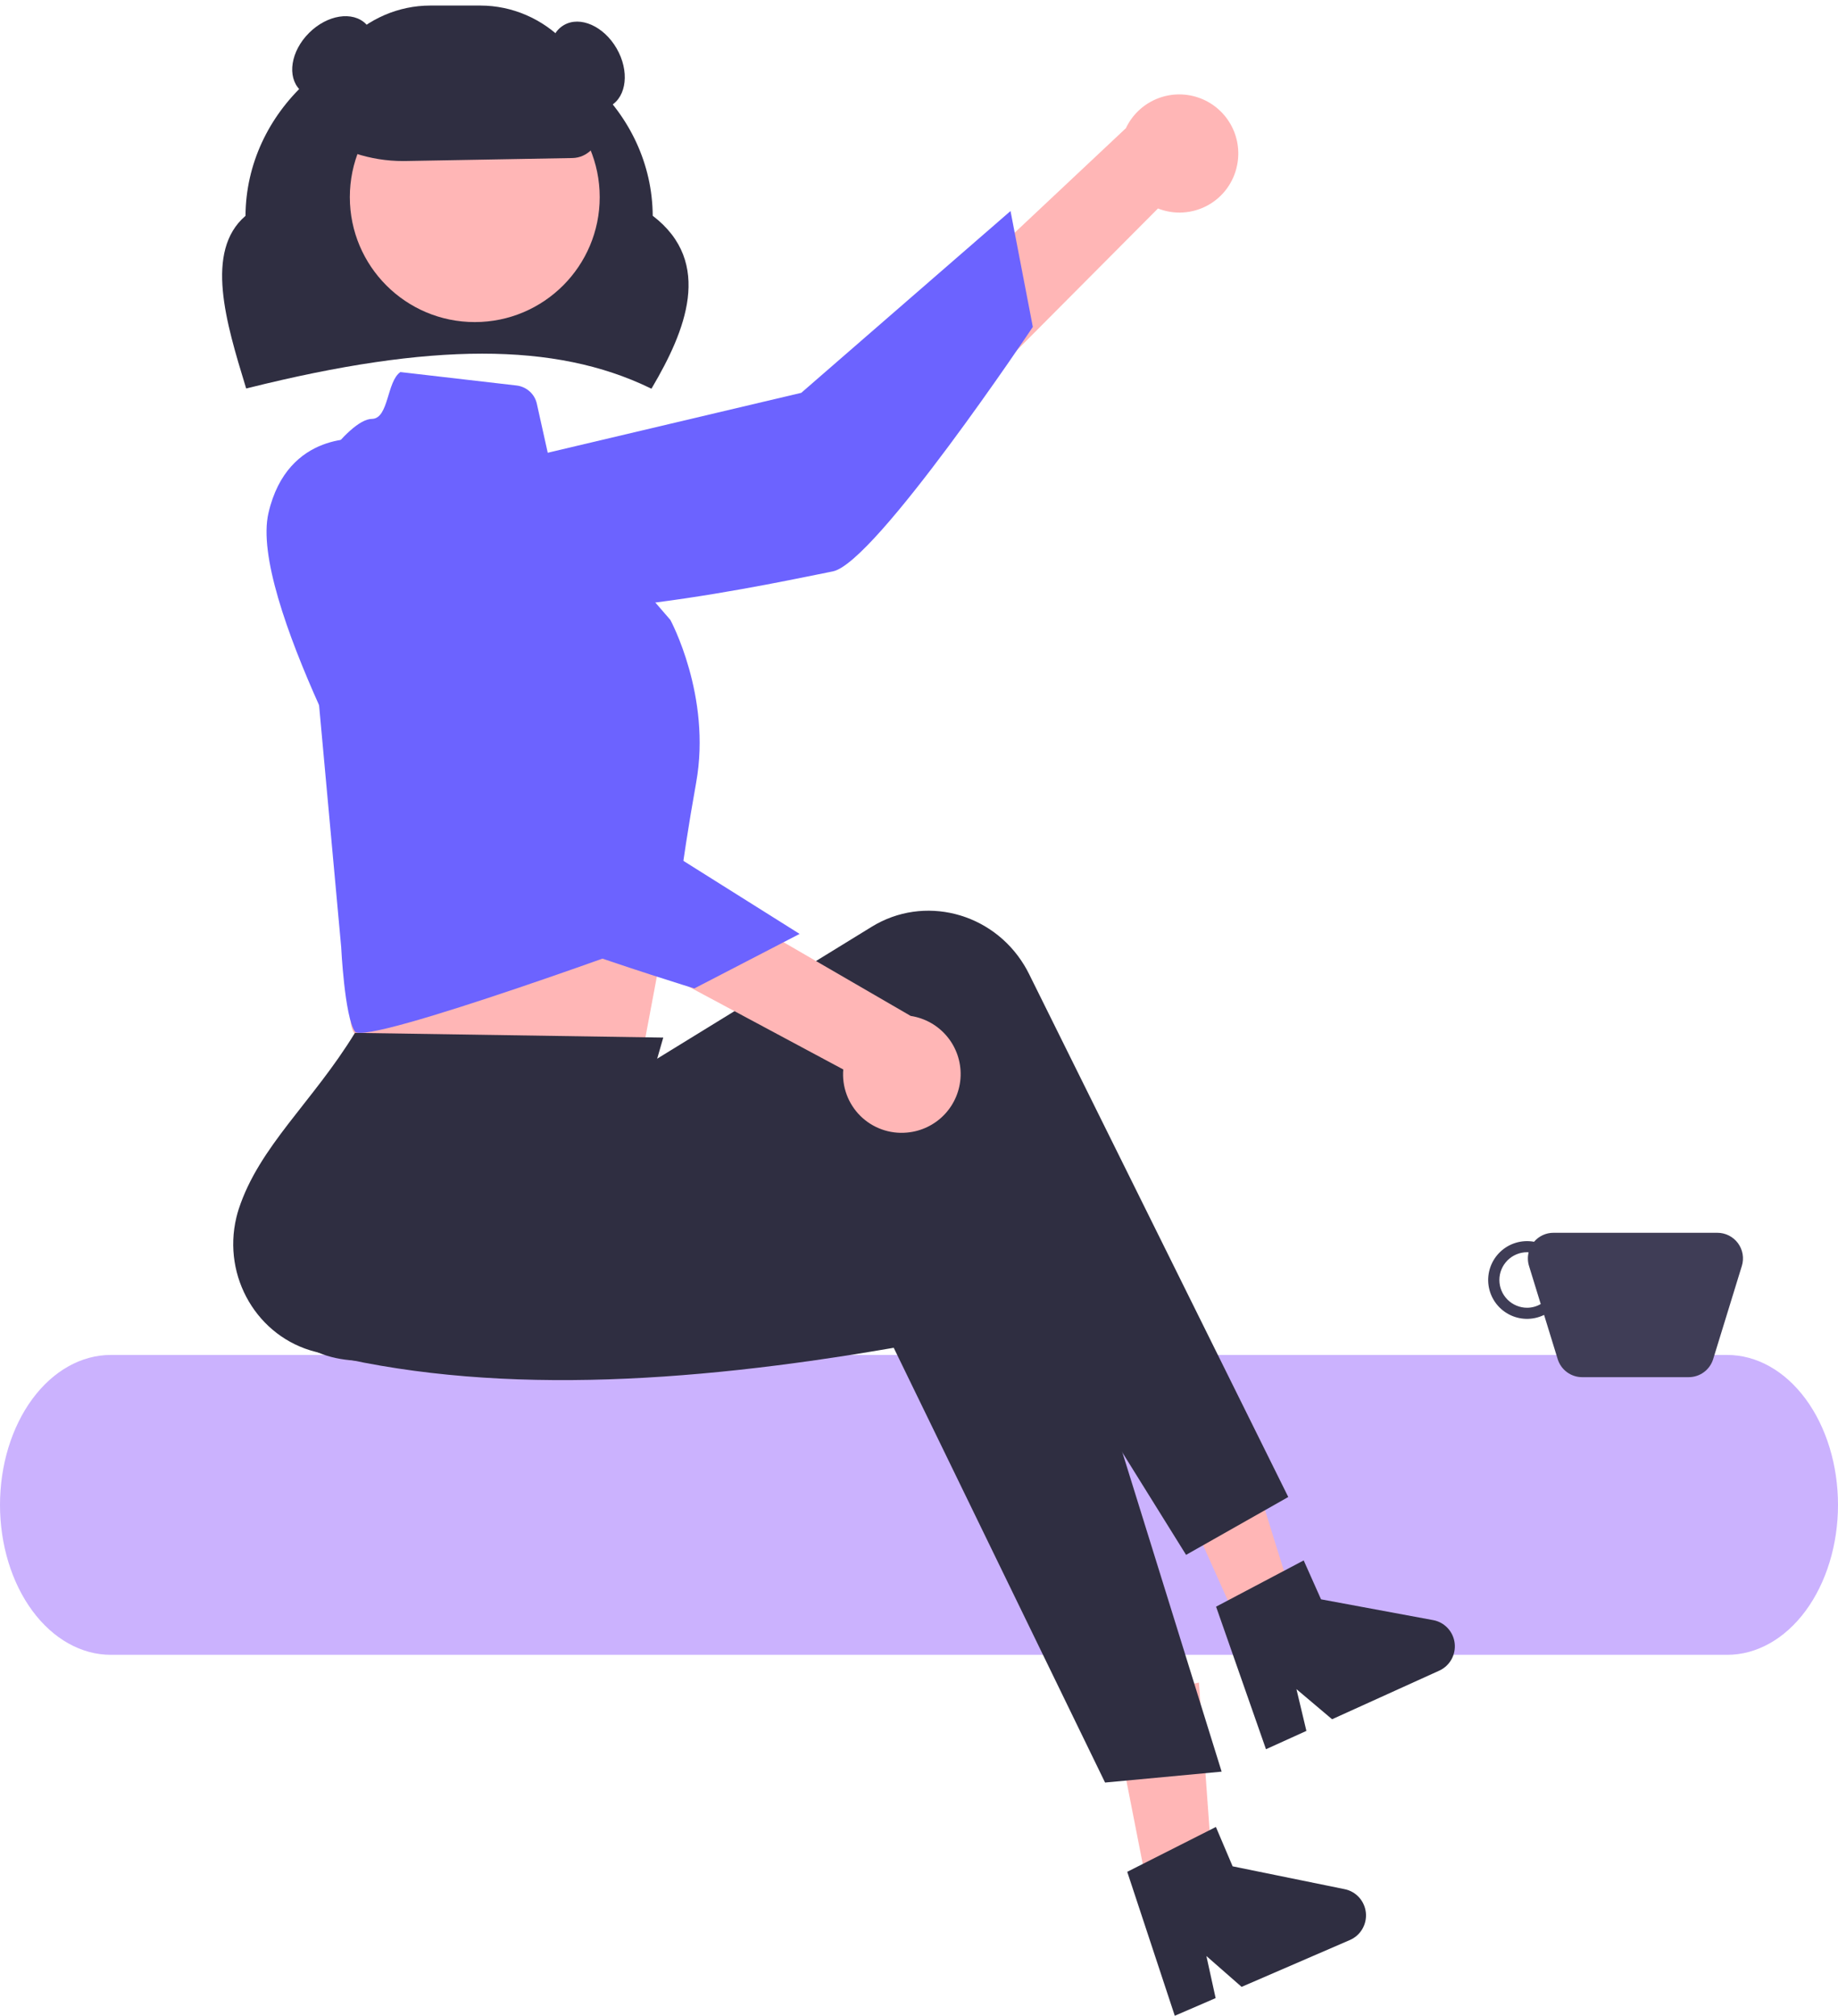 <svg width="331" height="363" viewBox="0 0 331 363" fill="none" xmlns="http://www.w3.org/2000/svg">
<path d="M311.051 298H19.949C14.658 298 9.584 295.155 5.843 290.092C2.102 285.028 0 278.161 0 271C0 263.839 2.102 256.972 5.843 251.908C9.584 246.845 14.658 244 19.949 244H311.051C316.342 244 321.416 246.845 325.157 251.908C328.898 256.972 331 263.839 331 271C331 278.161 328.898 285.028 325.157 290.092C321.416 295.155 316.342 298 311.051 298Z" fill="#CBB2FE"/>
<path d="M309.275 222H279.763C279.097 221.998 278.439 222.142 277.834 222.422C277.23 222.701 276.694 223.109 276.264 223.617C275.176 223.417 274.055 223.478 272.995 223.795C271.934 224.112 270.964 224.676 270.164 225.441C269.364 226.205 268.756 227.149 268.391 228.194C268.026 229.239 267.915 230.355 268.065 231.452C268.215 232.548 268.623 233.593 269.256 234.502C269.889 235.41 270.727 236.155 271.704 236.676C272.68 237.197 273.766 237.479 274.873 237.499C275.98 237.519 277.075 237.276 278.07 236.79L280.518 244.745C280.808 245.687 281.392 246.512 282.185 247.098C282.979 247.684 283.939 248 284.925 248H304.113C305.099 248 306.06 247.684 306.853 247.098C307.646 246.512 308.231 245.687 308.52 244.745L313.683 227.968C313.895 227.278 313.943 226.548 313.821 225.837C313.7 225.125 313.413 224.452 312.985 223.872C312.556 223.291 311.997 222.82 311.353 222.495C310.708 222.169 309.997 222 309.275 222V222ZM275.019 235.5C273.693 235.5 272.421 234.973 271.483 234.036C270.546 233.098 270.019 231.826 270.019 230.5C270.019 229.174 270.546 227.902 271.483 226.964C272.421 226.027 273.693 225.5 275.019 225.5C275.11 225.5 275.195 225.522 275.286 225.527C275.087 226.332 275.111 227.176 275.355 227.968L277.467 234.832C276.723 235.265 275.879 235.495 275.019 235.5V235.5Z" fill="#3F3D56"/>
<path d="M117.316 70L116.999 69.847C99.969 61.627 77.667 61.634 44.686 69.874L44.334 69.962L44.228 69.615C40.739 58.184 36.787 45.238 44.212 38.868C44.316 20.177 60.725 5 80.879 5C101.03 5 117.437 20.169 117.547 38.855C128.592 47.293 123.328 59.762 117.494 69.697L117.316 70Z" fill="#2F2E41"/>
<path d="M222.777 29.796C222.472 31.311 221.838 32.741 220.92 33.985C220.002 35.229 218.823 36.256 217.465 36.995C216.108 37.734 214.604 38.166 213.061 38.261C211.518 38.356 209.974 38.111 208.535 37.545L148.368 98L143 79.228L202.757 23.088C203.869 20.735 205.806 18.872 208.2 17.851C210.594 16.831 213.279 16.724 215.747 17.551C218.215 18.378 220.293 20.081 221.589 22.338C222.885 24.595 223.307 27.248 222.777 29.796L222.777 29.796Z" fill="#FFB6B6"/>
<path d="M74.09 87.329C74.09 87.329 68.653 99.66 82.068 107.264C95.483 114.868 142.37 104.363 149.978 102.896C157.585 101.429 186 58.871 186 58.871L181.982 38L144.298 70.74L74.09 87.329Z" fill="#6C63FF"/>
<path d="M63.368 156.286L64.133 170.564C64.133 170.564 61.877 183.212 63.732 185.941C65.573 188.657 115.82 189 115.82 189C115.82 189 119.14 171.403 122 156L63.368 156.286Z" fill="#FFB6B6"/>
<path d="M208.217 348L219 345.857L215.914 303L200 306.163L208.217 348Z" fill="#FFB6B6"/>
<path d="M223.264 293L233 288.608L220.37 248L206 254.483L223.264 293Z" fill="#FFB6B6"/>
<path d="M232 269.58L213.597 280L168.212 207.069C136.351 228.534 105.196 238.814 73.788 244.299C63.169 246.19 52.342 245.231 50.304 234.423C50.209 233.918 50.133 233.41 50.076 232.899C48.822 221.094 63.507 205.962 65.374 191.518L105.564 189.105L110.52 195.46L156.998 166.884C166.345 161.138 178.639 164.246 184.457 173.827C184.764 174.333 185.049 174.851 185.312 175.382L232 269.58Z" fill="#2F2E41"/>
<path d="M220 319.038L199.009 321L160.949 242.708C123.207 249.237 87.601 251.328 56.804 243.431C46.376 240.794 40.002 229.964 42.567 219.243C42.687 218.741 42.826 218.246 42.983 217.755C46.669 206.444 56.317 198.441 63.919 186L119.444 186.848L113.242 208.371L167.181 201.351C178.028 199.939 187.934 207.836 189.307 218.989C189.38 219.578 189.427 220.169 189.449 220.763L220 319.038Z" fill="#2F2E41"/>
<path d="M85.5 58C97.926 58 108 47.926 108 35.5C108 23.074 97.926 13 85.5 13C73.074 13 63 23.074 63 35.5C63 47.926 73.074 58 85.5 58Z" fill="#FFB6B6"/>
<path d="M72.102 67L93.006 69.418C93.887 69.52 94.715 69.89 95.372 70.476C96.03 71.062 96.485 71.835 96.675 72.687L99.999 87.643L120.723 111.636C120.723 111.636 128.164 125.354 125.374 140.9C122.583 156.447 121.357 167.999 121.357 167.999C121.357 167.999 65.766 188.491 63.906 185.747C62.045 183.004 61.442 170.542 61.442 170.542L54 89.15C54 89.15 62.372 75.432 67.023 75.432C70.025 75.333 69.64 68.691 72.102 67Z" fill="#6C63FF"/>
<path d="M121.5 173C124.538 173 127 170.314 127 167C127 163.686 124.538 161 121.5 161C118.462 161 116 163.686 116 167C116 170.314 118.462 173 121.5 173Z" fill="#6C63FF"/>
<path d="M203 337.077L218.969 329L221.979 336.087L242.173 340.206C243.17 340.41 244.077 340.929 244.761 341.69C245.445 342.45 245.87 343.411 245.975 344.433C246.079 345.454 245.857 346.483 245.342 347.368C244.826 348.253 244.043 348.949 243.108 349.354L223.597 357.795L217.256 352.24L218.92 359.817L211.564 363L203 337.077Z" fill="#2F2E41"/>
<path d="M219 289.328L234.778 281L237.901 288.006L258.102 291.753C259.1 291.938 260.013 292.44 260.708 293.185C261.403 293.93 261.844 294.88 261.966 295.896C262.087 296.912 261.884 297.94 261.385 298.831C260.887 299.722 260.119 300.429 259.193 300.848L239.891 309.602L233.474 304.181L235.265 311.7L227.987 315L219 289.328Z" fill="#2F2E41"/>
<path d="M72.609 29C66.722 29.01 60.977 27.128 56.161 23.614L56 23.497V23.293C56.007 17.383 58.271 11.716 62.298 7.537C66.325 3.358 71.784 1.007 77.478 1H86.522C92.216 1.007 97.675 3.358 101.702 7.537C105.729 11.716 107.994 17.383 108 23.293C107.994 24.646 107.479 25.943 106.566 26.908C105.652 27.873 104.412 28.429 103.109 28.459L73.117 28.995C72.948 28.998 72.778 29 72.609 29Z" fill="#2F2E41"/>
<path d="M109.961 19.054C112.882 17.367 113.37 12.745 111.051 8.729C108.732 4.713 104.485 2.824 101.564 4.51C98.644 6.197 98.156 10.819 100.474 14.835C102.793 18.851 107.04 20.74 109.961 19.054Z" fill="#2F2E41"/>
<path d="M64.281 14.573C67.56 11.294 68.285 6.703 65.9 4.318C63.516 1.933 58.924 2.658 55.645 5.937C52.366 9.216 51.641 13.808 54.026 16.193C56.411 18.577 61.002 17.852 64.281 14.573Z" fill="#2F2E41"/>
<path d="M163.321 203.955C161.789 204.097 160.244 203.901 158.795 203.381C157.346 202.861 156.029 202.03 154.937 200.947C153.844 199.863 153.002 198.553 152.471 197.108C151.939 195.664 151.731 194.121 151.861 192.588L77 152.481L93.374 142L164.002 182.948C166.564 183.337 168.894 184.651 170.552 186.643C172.209 188.634 173.078 191.164 172.994 193.754C172.911 196.343 171.88 198.812 170.097 200.692C168.314 202.572 165.903 203.733 163.321 203.955V203.955Z" fill="#FFB6B6"/>
<path d="M65.258 79.055C65.258 79.055 51.798 77.384 48.343 92.4C44.889 107.415 68.569 149.275 72.181 156.136C75.794 162.996 125.038 178 125.038 178L144 168.178L101.543 141.491L65.258 79.055Z" fill="#6C63FF"/>
</svg>
